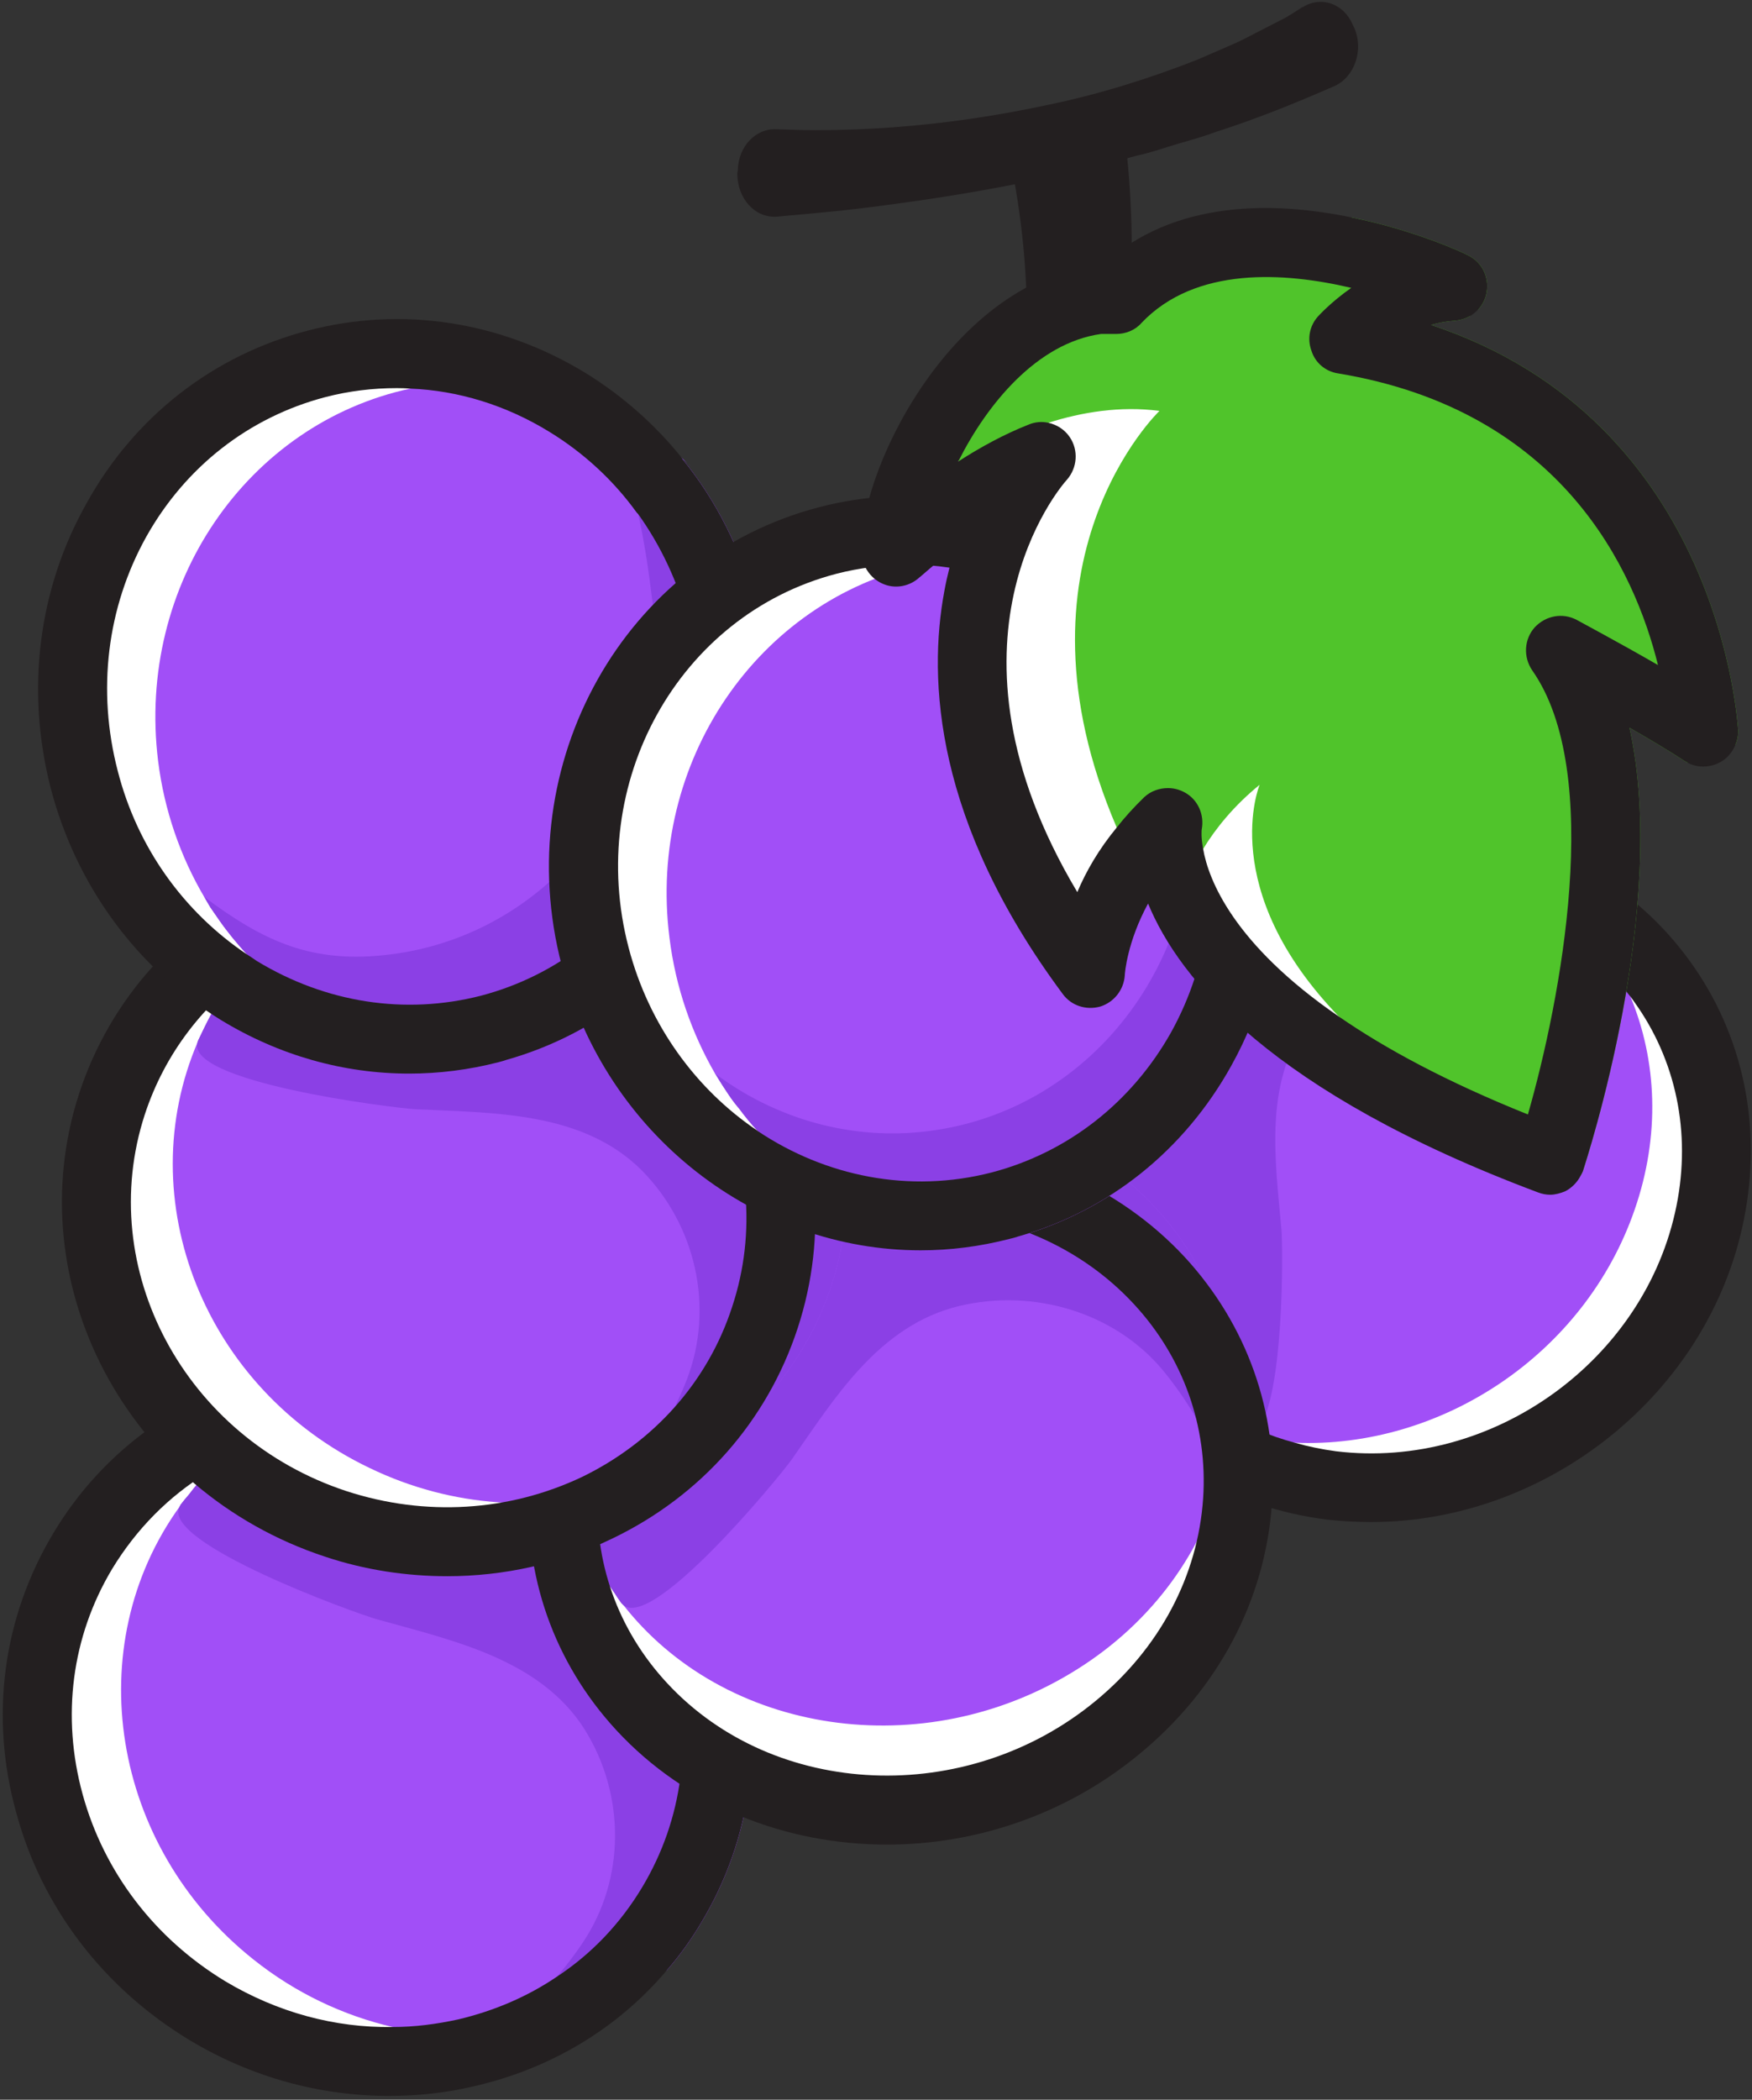 <svg version="1.2" xmlns="http://www.w3.org/2000/svg" viewBox="0 0 369 442" width="369" height="442">
	<rect x="0" y="0" width="369" height="442" fill="#333333" stroke="none"/>
	<title>Artwork</title>
	<style>
		.s0 { fill: #231f20 } 
		.s1 { fill: #ffffff } 
		.s2 { fill: #a14ff7 } 
		.s3 { fill: #8b40e5 } 
		.s4 { fill: #50c42b } 
	</style>
	<g id="Artwork">
		<g id="&lt;Group&gt;">
			<g id="-e-&lt;Group&gt;">
				<g id="&lt;Group&gt;">
					<g id="&lt;Group&gt;">
						<path id="&lt;Path&gt;" class="s0" d="m186.9 164.7c0.7-1 1.6-2.3 2.4-3.6q1.2-1.9 2.4-3.8 2.3-3.9 4.4-8c2.8-5.4 5.3-11 7.5-16.6 4.5-11.3 7.9-23 10-34.9 2.1-11.8 3-23.8 2.6-35.6-0.4-11.9-2.1-23.7-4.9-35.1l24.7-5c2.1 13.4 2.8 26.9 2.1 40.4-0.8 13.4-2.9 26.6-6.4 39.5-3.5 12.8-8.3 25.2-14.2 36.9-2.9 5.9-6.1 11.6-9.7 17.2q-2.6 4.1-5.5 8.1-1.4 2-2.9 4c-1.1 1.4-2 2.6-3.3 4z"/>
					</g>
					<g id="&lt;Group&gt;">
						<path id="&lt;Path&gt;" class="s0" d="m155.4 35.8c0.1-5 3.8-8.8 8.1-8.6q0 0 0.1 0c2.7 0.1 5.4 0.2 8.1 0.2q8.2 0 16.4-0.6c10.9-0.8 21.8-2.4 32.5-4.7 10.7-2.2 21.3-5.5 31.5-9.5l7.6-3.3c2.5-1.1 5-2.5 7.4-3.7l3.7-1.9c1.2-0.7 2.4-1.5 3.5-2.2q0.1 0 0.1 0c3.8-2.4 8.6-0.8 10.5 3.7l0.3 0.6c2.1 4.7 0.1 10.4-4.1 12.3-8.2 3.6-16.4 6.9-24.8 9.6-2.7 1-5.5 1.8-8.3 2.6-2.7 0.8-5.5 1.8-8.3 2.4l-8.3 2.2-8.4 2c-11.1 2.4-22.4 4.4-33.6 5.9-5.7 0.8-11.3 1.5-17 2-2.9 0.3-5.7 0.5-8.6 0.8q-0.1 0-0.1 0c-4.7 0.4-8.5-3.9-8.4-9.2z"/>
					</g>
				</g>
				<g id="&lt;Group&gt;">
					<g id="&lt;Group&gt;">
						<g id="&lt;Group&gt;">
							<path id="&lt;Path&gt;" class="s1" d="m227 239c7.2-36.2 42.9-61.9 79.7-57.4 36.8 4.4 60.8 37.4 53.5 73.6-7.2 36.3-42.9 62-79.7 57.5-36.8-4.5-60.8-37.5-53.5-73.7z"/>
						</g>
						<g id="&lt;Group&gt;">
							<g id="&lt;Group&gt;">
								<path id="&lt;Path&gt;" class="s2" d="m344.3 254.6c-10.5 30.5-40.8 50.4-71.6 49.1q0 0 0 0c-3.5-0.1-7.1-0.5-10.6-1.3q-0.2 0-0.3 0-1.3-0.3-2.6-0.6c-5.2-1.3-10.1-3.2-14.5-5.7-9.7-5.2-17.3-12.8-22.6-21.8-4-11.5-4.8-24.1-2.2-36.8 7-35.4 39.1-61.8 74.7-63.6 2.8 0.3 5.6 0.8 8.3 1.5 9.1 2.3 17 6.4 23.6 11.8 6.3 5.1 11.4 11.5 15 18.6q1 2 1.9 4c5.6 13.5 6.3 29.2 0.9 44.8z"/>
							</g>
						</g>
						<g id="&lt;Group&gt;">
							<path id="&lt;Path&gt;" class="s3" d="m341.5 205.8q-1.4-0.6-2.7-1.3c-7.5-3.4-14.5-5.5-21.1-6.7-15.4-2.6-31.7 3.9-41.4 16.2-10.4 13.2-7.7 30.1-6.4 44.9 0.3 3.9 0.6 34.9-5 42.1-0.8 1-1.8 1.6-2.8 1.4q-0.2 0.1-0.3 0-1.3-0.3-2.6-0.6c-5.2-1.3-10.1-3.2-14.5-5.7-9.7-5.2-17.3-12.8-22.6-21.8-4-11.5-4.8-24.1-2.2-36.8 7-35.4 39.1-61.8 74.7-63.6 2.8 0.3 5.6 0.8 8.3 1.5 9.1 2.3 17 6.4 23.6 11.8 6.3 5.1 11.4 11.5 15 18.6z"/>
						</g>
						<g id="&lt;Group&gt;">
							<path id="&lt;Compound Path&gt;" fill-rule="evenodd" class="s0" d="m367.3 256.7c-7.3 36.7-41.5 63.7-78.5 63.7q-4.6 0-9.2-0.5c-19.9-2.5-37.1-12.4-48.4-28.1-3.9-5.4-6.9-11.3-9.1-17.5-4-11.5-4.8-24.1-2.2-36.8 7-35.4 39.1-61.8 74.7-63.6 4.3-0.2 8.7-0.1 13 0.4 19.9 2.5 37 12.4 48.3 28 11.3 15.6 15.3 34.9 11.4 54.4zm-23.1-45.8q-0.4-0.6-0.8-1.1c-1.4-1.8-3-3.6-4.6-5.3-8.6-8.6-20.1-14.1-33-15.7-2.5-0.3-5-0.5-7.5-0.5-30.3 0-58.2 22.1-64.2 52.1-3.1 15.4 0.1 30.7 8.9 42.9 5.6 7.8 13.1 13.8 21.9 17.7q3.7 1.6 7.8 2.7 0 0 0 0 4.2 1.2 8.7 1.8c33 4 65.2-19.2 71.7-51.7 3.1-15.4-0.1-30.7-8.9-42.9z"/>
						</g>
					</g>
					<g id="&lt;Group&gt;">
						<g id="&lt;Group&gt;">
							<path id="&lt;Path&gt;" class="s1" d="m115.1 304.2c34.3 20.6 46.1 63.9 26.4 96.8-19.7 32.8-63.5 42.8-97.7 22.3-34.3-20.5-46.1-63.8-26.4-96.7 19.7-32.9 63.5-42.9 97.7-22.4z"/>
						</g>
						<g id="&lt;Group&gt;">
							<g id="&lt;Group&gt;">
								<path id="&lt;Path&gt;" class="s2" d="m147.7 404.7q-3.2 5.4-7.2 10c-8.4 6.5-18.1 10.8-28.4 12.7q-3.7 0.7-7.4 1c-7.3 0.5-14.7 0-22-1.7-10.3-2.4-20.4-7.1-29.3-14.2-30.1-23.9-36.7-66-15.6-95.3 0.1-0.2 0.2-0.3 0.2-0.4 0.6-0.8 1.2-1.5 1.8-2.2q1.8-2.4 3.9-4.6c6.8-7.1 15-12.4 23.9-15.8 10.7-4.1 22.3-5.5 34-4.1 5.9 2 11.7 4.6 17.3 7.9 18.2 10.9 31.2 28 36.7 48.1 5.5 20.2 2.7 41-7.9 58.6z"/>
							</g>
						</g>
						<g id="&lt;Group&gt;">
							<path id="&lt;Path&gt;" class="s3" d="m147.7 404.7q-3.2 5.4-7.2 10c-8.4 6.5-18.1 10.8-28.4 12.7q-3.7 0.7-7.4 1c5-4.1 9.1-8.2 12.6-12.3q3-3.5 5.4-7.1c9.1-13.5 9-31.3 0.4-45-9.4-14.8-27.9-18.7-43.6-23.1-4.7-1.3-45.6-16.1-41.7-23.7 0.1-0.2 0.2-0.3 0.2-0.4 0.6-0.8 1.2-1.5 1.8-2.2q1.8-2.4 3.9-4.6c6.8-7.1 15-12.4 23.9-15.8 10.7-4.1 22.3-5.5 34-4.1 5.9 2 11.7 4.6 17.3 7.9 18.2 10.9 31.2 28 36.7 48.1 5.5 20.2 2.7 41-7.9 58.6z"/>
						</g>
						<g id="&lt;Group&gt;">
							<path id="&lt;Compound Path&gt;" fill-rule="evenodd" class="s0" d="m147.7 404.7q-3.2 5.4-7.2 10c-10.4 12.3-24.5 20.8-40.8 24.5-5.9 1.4-11.8 2-17.8 2-14.5 0-28.9-3.9-41.9-11.7-18.1-10.9-31.2-27.9-36.6-48-5.6-20.2-2.8-41 7.8-58.7 10.5-17.6 27.6-29.8 48-34.5 14.1-3.2 28.7-2.6 42.4 1.8 5.9 2 11.7 4.6 17.3 7.9 18.2 10.9 31.2 28 36.7 48.1 5.5 20.2 2.7 41-7.9 58.6zm-12.4-7.5c8.5-14.2 10.7-31 6.2-47.3-4.4-16.5-15.1-30.5-30.1-39.4-10.6-6.4-22.5-9.7-34.4-9.7-4.9 0-9.8 0.6-14.6 1.6-6.7 1.6-13 4.1-18.7 7.6-8.2 5-15 11.9-20.1 20.3-8.5 14.2-10.7 31-6.2 47.4 4.5 16.4 15.2 30.4 30.1 39.4 10.9 6.5 23 9.8 35.2 9.6 4.6 0 9.2-0.6 13.8-1.6 7.6-1.8 14.6-4.8 20.8-9 7.3-4.8 13.4-11.2 18-18.9z"/>
						</g>
					</g>
					<g id="&lt;Group&gt;">
						<g id="&lt;Group&gt;">
							<path id="&lt;Path&gt;" class="s1" d="m144 265.1c30.1-24.7 74.9-22.8 100.2 4.5 25.2 27.2 21.2 69.3-8.9 94.1-30.1 24.8-74.9 22.8-100.1-4.4-25.2-27.2-21.3-69.4 8.8-94.2z"/>
						</g>
						<g id="&lt;Group&gt;">
							<g id="&lt;Group&gt;">
								<path id="&lt;Path&gt;" class="s2" d="m248.6 260.7c10.5 14.9 13.2 32.8 9 49.4-4.1 16.2-14.7 31.3-30.9 41.4-32.1 20.1-74.3 13.7-95.7-14h-0.1q-0.8-1.1-1.5-2.2c-20.9-29.5-11.1-70.2 21.8-90.8 33-20.7 76.5-13.4 97.4 16.2z"/>
							</g>
						</g>
						<g id="&lt;Group&gt;">
							<path id="&lt;Path&gt;" class="s3" d="m248.6 260.7c10.5 14.9 13.2 32.8 9 49.4-3.6-8.9-8-16-12.8-21.8-10.1-12-27-17.1-42.7-13.4-17.1 4.1-26.4 19.6-35.4 32.4-2.8 3.9-30.2 37.2-35.8 30.2q-0.8-1.1-1.5-2.2c-20.9-29.5-11.1-70.2 21.8-90.8 33-20.7 76.5-13.4 97.4 16.2z"/>
						</g>
						<g id="&lt;Group&gt;">
							<path id="&lt;Compound Path&gt;" fill-rule="evenodd" class="s0" d="m186.8 388.3c-21.3 0-42.2-8.1-57-24.1-13.1-14.2-19.6-32.6-18.3-51.8 1.4-20.4 11.3-39.2 27.9-52.9 33-27.1 82.3-24.8 110.1 5.1 13.1 14.2 19.7 32.6 18.4 51.8-1.4 20.4-11.3 39.2-28 52.9-15.4 12.7-34.4 19-53.1 19zm-38.2-117.6c-13.5 11.2-21.5 26.3-22.6 42.7-1.1 15.2 4.1 29.7 14.5 40.9 22.6 24.4 63.1 26.1 90.2 3.8 13.5-11.1 21.6-26.3 22.7-42.7 1-15.1-4.2-29.7-14.6-40.9-22.6-24.4-63-26.1-90.2-3.8z"/>
						</g>
					</g>
					<g id="&lt;Group&gt;">
						<g id="&lt;Group&gt;">
							<path id="&lt;Path&gt;" class="s1" d="m114 188.9c37.9 12.4 59.1 52 47.1 88.5-11.9 36.4-52.4 55.8-90.3 43.4-38-12.4-59.1-52.1-47.2-88.5 12-36.4 52.4-55.9 90.4-43.4z"/>
						</g>
						<g id="&lt;Group&gt;">
							<g id="&lt;Group&gt;">
								<path id="&lt;Path&gt;" class="s2" d="m171.9 278.6c-8.3 17.2-23.2 29.2-40.5 34.6-16.9 5.2-36 4.3-53.6-4.2-34.7-16.6-50.5-56.4-36.1-89.8v-0.1q0.6-1.2 1.2-2.5c16.3-34 58.4-47.6 94-30.5 35.6 17.2 51.3 58.5 35 92.5z"/>
							</g>
						</g>
						<g id="&lt;Group&gt;">
							<path id="&lt;Path&gt;" class="s3" d="m171.9 278.6c-8.3 17.2-23.2 29.2-40.5 34.6 6.2-8 10.5-15.7 13.3-22.9 5.8-15.2 1.8-32.5-9.6-44-12.5-12.4-31.3-12-47.6-12.8-5-0.3-49.4-5.8-45.8-14.4q0.6-1.2 1.2-2.5c16.3-34 58.4-47.6 94-30.5 35.6 17.2 51.3 58.5 35 92.5z"/>
						</g>
						<g id="&lt;Group&gt;">
							<path id="&lt;Compound Path&gt;" fill-rule="evenodd" class="s0" d="m94.2 331.8c-8.6 0-17.3-1.3-25.7-4.1-41.7-13.7-64.9-57.5-51.8-97.6 13.2-40.2 57.8-61.8 99.5-48.1 20.2 6.6 36.7 20.3 46.5 38.7 9.8 18.5 11.7 39.4 5.3 58.9-6.4 19.5-20.3 35.3-39.1 44.3-10.9 5.3-22.8 7.9-34.7 7.9zm-3.5-139.4c-27 0-51.7 16.3-60.2 42.2-10.6 32.5 8.4 68.1 42.5 79.3 16.6 5.4 34.2 4.3 49.6-3 15.2-7.4 26.5-20.1 31.6-35.8 5.2-15.7 3.6-32.6-4.3-47.6-8.1-15-21.6-26.3-38.2-31.7-7-2.3-14.1-3.4-21-3.4z"/>
						</g>
					</g>
					<g id="&lt;Group&gt;">
						<g id="&lt;Group&gt;">
							<path id="&lt;Path&gt;" class="s1" d="m152.1 129.1c10.1 38.6-11.8 77.8-48.9 87.5-37.1 9.7-75.4-13.8-85.5-52.5-10.1-38.6 11.8-77.8 48.9-87.5 37.1-9.7 75.4 13.8 85.5 52.5z"/>
						</g>
						<g id="&lt;Group&gt;">
							<g id="&lt;Group&gt;">
								<path id="&lt;Path&gt;" class="s2" d="m159.1 127.2c1.8 7 2.7 14 2.7 21 0 13.6-3.4 27-10.2 39-9.8 17.8-25.8 30.5-44.9 35.9q-3.7 0.3-7.3 0.2-1-0.1-1.9-0.1-2.8-0.2-5.4-0.6-1.5-0.2-2.9-0.5-1.5-0.3-3-0.7 0 0-0.1 0-1.3-0.3-2.7-0.7-0.3-0.1-0.5-0.2-1.1-0.3-2.1-0.6-2.5-0.9-4.9-2c-0.1 0.1-0.1 0-0.1 0q-2.1-0.9-4.2-2-1.2-0.6-2.4-1.2c-2.1-1.2-4.1-2.5-6.1-3.9q-0.7-0.5-1.4-1.1-2.9-2.1-5.5-4.5-1-1-2-2-1.1-1.1-2.2-2.2c0 0 0-0.1 0-0.1-2.1-2.3-4.1-4.7-5.9-7.3q-0.9-1.3-1.8-2.6-0.7-1.1-1.3-2.2c-5-8.5-8.4-18.2-9.7-28.6-4.6-37.2 18.8-71 53.1-78.4q2.8-0.7 5.8-1c7.5-1 15-0.6 22.1 1q3.3 0.7 6.6 1.8 0.5 0.1 0.9 0.3 1.5 0.5 2.9 1.1c1 0.4 1.9 0.8 2.9 1.2q0 0 0.1 0c0.9 0.5 1.8 0.9 2.6 1.4q1.4 0.7 2.7 1.4 1.2 0.7 2.3 1.4 0.5 0.3 0.9 0.6 2.4 1.5 4.6 3.2c0 0 0 0 0 0q1.2 0.9 2.4 1.9 0.3 0.2 0.5 0.5c7.2 8.8 12.4 19.2 15.4 30.6z"/>
							</g>
							<g id="&lt;Group&gt;">
								<path id="&lt;Path&gt;" class="s3" d="m159.1 127.2c1.8 7 2.7 14 2.7 21 0 13.6-3.4 27-10.2 39-9.8 17.8-25.8 30.5-44.9 35.9q-3.7 0.3-7.3 0.2-1-0.1-1.9-0.1-2.8-0.2-5.4-0.6-1.5-0.2-2.9-0.5-1.5-0.3-3-0.7 0 0-0.1 0-1.3-0.3-2.7-0.7-0.3-0.1-0.5-0.2-1.1-0.3-2.1-0.6-2.5-0.9-4.9-2c-0.1 0.1-0.1 0-0.1 0q-2.1-0.9-4.2-2-1.2-0.6-2.4-1.2c-2.1-1.2-4.1-2.5-6.1-3.9q-0.7-0.5-1.4-1.1-2.9-2.1-5.5-4.5-1-1-2-2-1.1-1.1-2.2-2.2c0 0 0-0.1 0-0.1-2.1-2.3-4.1-4.7-5.9-7.3q-0.9-1.3-1.8-2.6-0.7-1.2-1.3-2.3 0 0 0 0.1c12.6 9.4 22.8 14.2 39.3 12.1 35-4.4 59.7-37.7 55.1-74.4-0.8-6.5-1.7-12.6-3-18.3-1.7-7-4.2-13.4-8.3-18.9q-2.2-3-5.2-5.7c0 0 0 0-0.1 0 0.4 0.1 0.7 0.2 1 0.3q1.5 0.5 2.9 1.1c1 0.4 1.9 0.8 2.9 1.2q0 0 0.1 0c0.9 0.5 1.8 0.9 2.6 1.4q1.4 0.7 2.7 1.4 1.2 0.7 2.3 1.4 0.5 0.3 0.9 0.6c1.6 1 3.1 2 4.6 3.2 0 0 0 0 0 0q1.2 0.9 2.4 1.9c0.2 0.1 0.3 0.2 0.5 0.4q0.9 0.8 1.9 1.7c-0.6-0.6-1.3-1.1-1.9-1.6 7.2 8.8 12.4 19.2 15.4 30.6z"/>
								<path id="&lt;Path&gt;" class="s3" d="m160.9 118.1q1.4 2.7 2.6 5.6-1.2-2.9-2.6-5.6z"/>
							</g>
						</g>
						<g id="&lt;Group&gt;">
							<path id="&lt;Compound Path&gt;" fill-rule="evenodd" class="s0" d="m161.8 148.2c0 13.6-3.4 27-10.2 39-9.8 17.8-25.8 30.5-44.9 35.9q-0.9 0.3-1.7 0.5c-6.2 1.6-12.6 2.4-18.8 2.4-13.8 0-27.4-3.8-39.7-11.3-17.7-10.9-30.4-28.2-35.8-48.7-5.3-20.6-2.7-41.9 7.5-60 10.1-18.3 26.7-31.2 46.6-36.4 19.8-5.2 40.6-2 58.5 8.9 7.8 4.8 14.7 10.9 20.4 18q0 0 0 0.1c7.2 8.8 12.4 19.2 15.4 30.6 1.8 7 2.7 14 2.7 21zm-22.8 31.9c8.3-14.9 10.4-32.3 6-49.2-2.2-8.3-5.8-16-10.6-22.7-0.1-0.1-0.2-0.2-0.3-0.3-4.9-6.8-11.2-12.6-18.4-17-9.1-5.6-19.2-8.7-29.3-9.1q-1.4-0.1-2.8-0.1c-5.1 0-10.1 0.6-15.1 1.9-16 4.2-29.4 14.6-37.7 29.4-8.3 14.9-10.4 32.4-6 49.3 4.1 16 13.8 29.6 27.2 38.6q1.1 0.7 2.1 1.4c14.5 8.8 31.2 11.4 47.2 7.3 16-4.2 29.4-14.7 37.7-29.5z"/>
						</g>
					</g>
					<g id="&lt;Group&gt;">
						<g id="&lt;Group&gt;">
							<path id="&lt;Path&gt;" class="s1" d="m259.7 166.3c10.1 38.6-11.8 77.8-48.9 87.5-37.1 9.7-75.4-13.8-85.4-52.5-10.1-38.6 11.7-77.8 48.8-87.5 37.1-9.7 75.4 13.8 85.5 52.5z"/>
						</g>
						<g id="&lt;Group&gt;">
							<g id="&lt;Group&gt;">
								<path id="&lt;Path&gt;" class="s2" d="m269.4 185.4c0 13.6-3.4 27-10.1 39-9.9 17.8-25.8 30.5-44.9 35.9q-3.8 0.3-7.4 0.2-1-0.1-1.9-0.1-1.3-0.1-2.5-0.2-1.4-0.2-2.7-0.4-1.6-0.2-3.1-0.5-3.1-0.6-6-1.5-1.5-0.4-3-1-1.4-0.5-2.9-1-0.7-0.3-1.5-0.7 0 0-0.1 0-0.3-0.1-0.5-0.2-0.6-0.3-1.1-0.6-1.2-0.5-2.4-1.1-1.4-0.7-2.7-1.5-1.4-0.7-2.7-1.6c-0.8-0.5-1.7-1.1-2.5-1.7q-1.3-0.9-2.5-1.8-2.5-1.9-4.8-4c-0.8-0.7-1.5-1.3-2.2-2q-0.2-0.2-0.4-0.4c-0.6-0.7-1.3-1.4-1.9-2.1q-2.1-2.2-3.9-4.7-1.2-1.4-2.2-2.9-1.5-2.2-2.9-4.5c-4.9-8.5-8.3-18.1-9.6-28.6-4.7-37.1 18.7-71 53-78.5q2.8-0.6 5.8-0.9c7.5-1 14.9-0.6 22 1 2.2 0.4 4.5 1.1 6.6 1.8h0.1q0.1 0 0.3 0.1c0.4 0.1 0.8 0.3 1.2 0.4q0.8 0.3 1.6 0.6 3.6 1.4 6.9 3.2 0.9 0.4 1.7 0.9 0.9 0.5 1.9 1.1 0.9 0.5 1.7 1.1 2.1 1.3 4.1 2.8 0.7 0.5 1.4 1.1 1.1 0.8 2.1 1.7 0 0 0 0c7.1 8.9 12.3 19.3 15.3 30.6 1.8 7 2.7 14 2.7 21z"/>
							</g>
							<g id="&lt;Group&gt;">
								<path id="&lt;Path&gt;" class="s3" d="m266.7 164.4c1.8 7 2.7 14 2.7 21 0 13.6-3.4 27-10.1 39-9.9 17.8-25.8 30.5-44.9 35.9q-3.8 0.3-7.4 0.2-1-0.1-1.9-0.1-1.3-0.1-2.5-0.2-1.4-0.2-2.7-0.4-1.6-0.2-3.1-0.5-3.1-0.6-6-1.5-1.5-0.4-3-1-1.4-0.5-2.9-1-0.7-0.3-1.5-0.7c0 0.1 0 0 0 0q0 0-0.1 0-0.3-0.1-0.5-0.2-0.6-0.3-1.1-0.6-1.2-0.5-2.4-1.1-1.4-0.7-2.7-1.5-1.4-0.7-2.7-1.6c-0.8-0.5-1.7-1.1-2.5-1.7q-1.3-0.9-2.5-1.8-2.5-1.9-4.8-4c-0.8-0.7-1.5-1.3-2.2-2q-0.2-0.2-0.4-0.4-1-1.1-2-2.2-2-2.2-3.8-4.6-1.2-1.4-2.2-2.9-1.5-2.2-2.9-4.6 0 0 0 0.1c12.6 9.4 28.5 14.2 45 12.1 35-4.4 59.7-37.7 55.1-74.5q-0.1-1.4-0.4-2.8c-2.1-12.7-7.5-24-15.2-33.1-2-2.5-4.2-4.8-6.6-6.9q0.1 0 0.3 0.1c0.4 0.1 0.8 0.3 1.2 0.4q0.8 0.3 1.6 0.6 3.6 1.4 6.9 3.2 0.9 0.4 1.7 0.9 0.9 0.5 1.9 1.1 0.9 0.5 1.7 1.1 2.1 1.3 4.1 2.8 0.7 0.5 1.4 1.1 1.1 0.8 2.1 1.7 0 0 0 0c7.1 8.9 12.3 19.3 15.3 30.6z"/>
							</g>
						</g>
						<g id="&lt;Group&gt;">
							<path id="&lt;Compound Path&gt;" fill-rule="evenodd" class="s0" d="m269.4 185.4c0 13.6-3.4 27-10.1 39-9.9 17.8-25.8 30.5-44.9 35.9q-0.9 0.3-1.8 0.5c-6.2 1.6-12.5 2.4-18.7 2.4-34.4 0-66.2-24-75.6-60-11.1-42.5 13.2-85.7 54.1-96.4 19.9-5.2 40.6-2 58.5 8.9 7.9 4.9 14.8 11 20.5 18.1q0 0 0 0c7.1 8.9 12.3 19.3 15.3 30.6 1.8 7 2.7 14 2.7 21zm-22.8 32c8.3-14.9 10.4-32.4 6-49.3q-0.9-3.8-2.3-7.3c-2.2-5.7-5.1-10.9-8.6-15.7-4.9-6.8-11.2-12.5-18.4-17-9.1-5.6-19.2-8.7-29.3-9.2q-1.4 0-2.8 0c-5 0-10.1 0.6-15.1 1.9-33.2 8.7-52.8 44-43.7 78.7 4.3 16.4 14.3 29.9 27.1 38.5q0 0 0.1 0.1c14.2 9.5 31.9 13.2 49.3 8.7 16-4.2 29.4-14.7 37.7-29.4z"/>
						</g>
					</g>
				</g>
				<g id="&lt;Group&gt;">
					<g id="&lt;Group&gt;">
						<g id="&lt;Group&gt;">
							<path id="&lt;Path&gt;" class="s1" d="m358.8 154.1c-9.2-6-30.1-17.2-30.1-17.2 22.8 32.4-2.2 107.3-2.2 107.3-88.3-33-80.5-71.1-80.5-71.1-15.5 14.6-16.4 31.8-16.4 31.8-49-66.2-10.3-108.8-10.3-108.8-15.6 6.2-30.5 20.1-30.5 20.1-1-12.2 15.7-49.8 42.7-53.1h3.6c23.8-25.3 70.9-2.9 70.9-2.9-13.9 1.1-23 11.2-23 11.2 73.2 12.1 75.8 82.7 75.8 82.7z"/>
						</g>
						<g id="&lt;Group&gt;">
							<path id="&lt;Path&gt;" class="s4" d="m366.1 153.9q0 1.5-0.6 2.9c-2.6-2.3-5-5.3-7.3-8.4q0 0 0 0c-4.4-6.3-7.6-12.8-7.9-13.4 1.8 5.5 3.2 11 4.1 16.3q0.8 4.7 1.1 9.3-0.3-0.2-0.7-0.4c-2.9-1.9-7.2-4.5-11.6-7 8.4 37.8-9 90.7-9.8 93.3q-0.2 0.5-0.5 1-4.7-2.1-8.9-4.3-0.1 0-0.1 0c-19.5-9.8-32.8-19.8-41.9-29.2q0 0 0 0c-25.9-26.8-16.7-48.8-16.7-48.8-5.4 4.4-9.2 9.1-11.9 13.5-2.2 3.5-3.7 6.7-4.7 9.5-1.7 4.5-2.1 7.6-2.1 7.6q-4.6-7.3-8-14.2-1.9-3.8-3.4-7.4c-24.1-56.1 9-87.7 9-87.7-8.3-1.1-16.5 0.3-23.4 2.5-11.1 3.6-19 9.1-19 9.1q0-0.5 0.1-1 0 0 0-0.1c1-8.6 14.3-24.2 30.9-33.9q2.7-1.6 5.5-3 0.1 0 0.1 0c6.6-3.2 13.5-5.4 20.3-5.7l3.6 0.3q2.8-2.1 5.6-3.6c5.8-3.2 11.4-4.8 16.9-5.3 13.3 2.7 23.4 7.4 24.3 7.9 3 1.4 4.6 4.6 4 7.9-0.2 1.3-0.9 2.6-1.7 3.5-1.4 0.8-1.9 1.3-1.9 1.3q0.1 0.1 0.2 0.1c-0.9 0.5-2 0.9-3.2 1q-2.7 0.2-5.1 0.9c61.5 20.3 64.6 84.8 64.7 85.5z"/>
						</g>
						<g id="&lt;Group&gt;">
							<path id="&lt;Compound Path&gt;" fill-rule="evenodd" class="s0" d="m366.1 153.9q0 1.5-0.6 2.9c-0.6 1.5-1.7 2.8-3.1 3.6-2.2 1.2-4.7 1.3-6.9 0.2q-0.3-0.2-0.7-0.4c-2.9-1.9-7.2-4.5-11.6-7 8.4 37.8-9 90.7-9.8 93.3q-0.2 0.5-0.5 1c-0.7 1.4-1.9 2.6-3.3 3.3-1 0.4-2.1 0.7-3.1 0.7q-1.3 0-2.6-0.5c-56-21-75.5-44.8-82.1-60.8-4.4 8.1-4.9 14.7-4.9 15.1-0.2 3.1-2.3 5.7-5.2 6.6-3 0.8-6.1-0.2-7.9-2.7-26.9-36.2-28.4-66.1-24.9-84.8 0.6-3.3 1.4-6.3 2.3-9.1-4.5 3.5-7.4 6.2-7.5 6.2-2 1.9-5 2.5-7.5 1.5-2.6-1-4.4-3.4-4.7-6.2-1.3-16.2 18.2-57.1 49.1-61q0.4 0 0.9 0h0.7c15.1-13.9 36.3-13.4 52.6-10 13.3 2.7 23.4 7.4 24.3 7.9 3 1.4 4.6 4.6 4 7.9-0.2 1.3-0.9 2.6-1.7 3.5q-0.8 0.8-1.7 1.4c-0.9 0.5-2 0.9-3.2 1q-2.7 0.2-5.1 0.9c61.5 20.3 64.6 84.8 64.7 85.5zm-43.4-12.8c-1.9-2.8-1.7-6.5 0.5-9 2.3-2.5 5.9-3.2 8.9-1.6 0.5 0.3 8.8 4.7 17.1 9.5-4.9-19.8-20.1-53.6-67.4-61.4-2.6-0.4-4.8-2.2-5.6-4.8-0.9-2.5-0.4-5.2 1.4-7.2 0.2-0.2 2.7-3 7-6-14-3.3-32.8-4.6-44.2 7.4-1.3 1.5-3.3 2.3-5.3 2.3h-3.2c-13.5 1.9-24 14.8-30 26.7q-0.1 0.1-0.1 0.2 0-0.1 0.1-0.1c4.5-2.9 9.6-5.7 14.7-7.7 1.4-0.6 2.9-0.7 4.2-0.4 1.8 0.4 3.4 1.4 4.5 3 1.9 2.8 1.6 6.5-0.6 9-1.3 1.4-29.3 34 2.2 86.8 1.8-4.3 4.5-9 8.3-13.6q2.5-3.2 5.8-6.4c1.4-1.3 3.2-1.9 5-1.9 1.2 0 2.4 0.3 3.5 0.9 2.8 1.5 4.2 4.7 3.6 7.8 0 0-0.2 1.5 0.3 4.1 1.1 6.4 6.3 20 28.6 35.3q0 0 0 0c9.7 6.7 22.6 13.7 39.8 20.6 6.9-24 16.1-71.9 0.9-93.5z"/>
						</g>
					</g>
				</g>
			</g>
		</g>
	</g>
</svg>